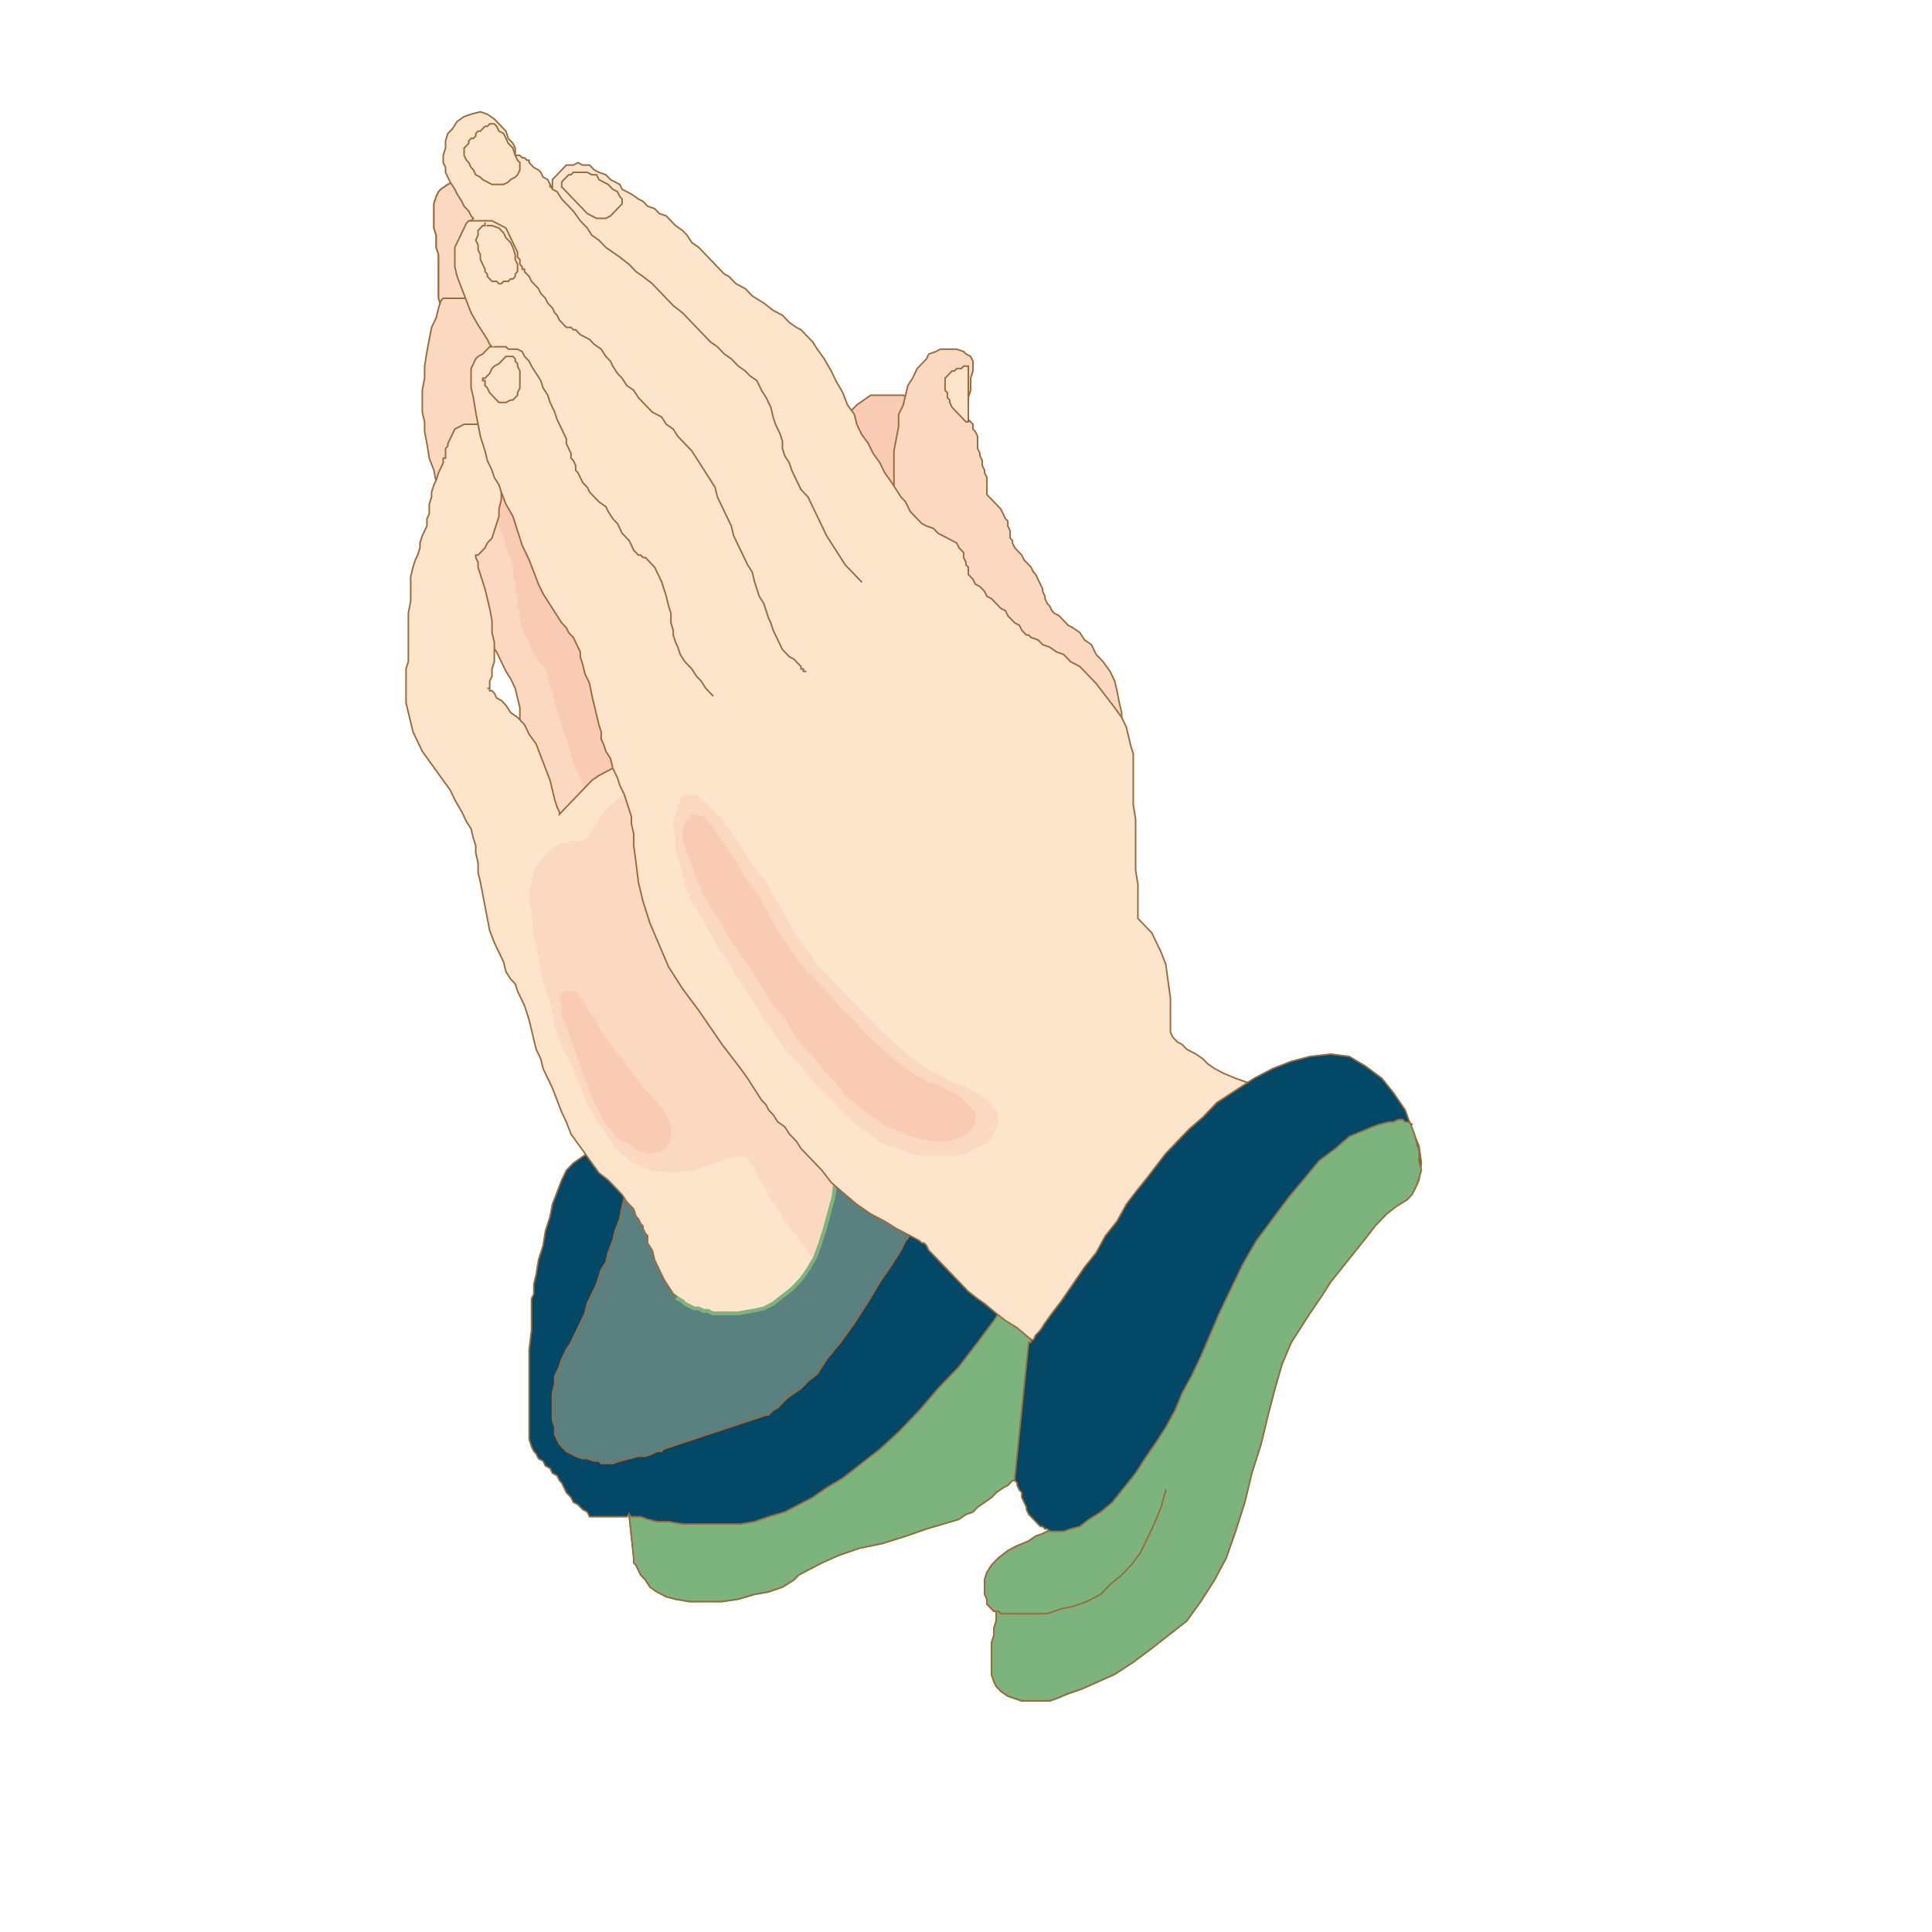 <?xml version="1.0" encoding="utf-8"?>
<!-- Generator: Adobe Illustrator 14.0.0, SVG Export Plug-In . SVG Version: 6.00 Build 43363)  -->
<!DOCTYPE svg PUBLIC "-//W3C//DTD SVG 1.1//EN" "http://www.w3.org/Graphics/SVG/1.1/DTD/svg11.dtd">
<svg version="1.1" id="Calque_1" xmlns="http://www.w3.org/2000/svg" xmlns:xlink="http://www.w3.org/1999/xlink" x="0px" y="0px"
	 width="500px" height="500px" viewBox="0 0 500 500" enable-background="new 0 0 500 500" xml:space="preserve">
<g>
	<polygon fill="#FBD9C0" points="121.914,156.192 122.517,156.82 123.118,157.444 123.72,159.327 124.921,161.207 125.523,163.713 
		126.727,166.224 128.529,168.73 129.733,171.237 130.934,173.745 132.138,175.627 133.341,178.134 133.94,180.642 134.542,183.149 
		134.542,186.283 135.144,189.418 135.144,192.552 135.746,195.687 136.348,199.449 136.947,201.956 138.15,205.091 
		139.354,207.598 139.954,210.732 141.157,213.868 141.759,216.377 142.361,219.512 142.96,222.019 143.562,224.526 
		143.562,225.781 144.164,227.034 144.164,227.661 183.851,192.552 129.733,99.142 114.701,106.666 122.517,156.192 
		122.517,156.192 	"/>
	<polyline fill="none" stroke="#996B3D" stroke-width="0.4" stroke-linecap="square" stroke-miterlimit="10" points="
		121.914,156.192 122.517,156.82 123.118,157.444 123.72,159.327 124.921,161.207 125.523,163.713 126.727,166.224 128.529,168.73 
		129.733,171.237 130.934,173.745 132.138,175.627 133.341,178.134 133.94,180.642 134.542,183.149 134.542,186.283 
		135.144,189.418 135.144,192.552 135.746,195.687 136.348,199.449 136.947,201.956 138.15,205.091 139.354,207.598 
		139.954,210.732 141.157,213.868 141.759,216.377 142.361,219.512 142.96,222.019 143.562,224.526 143.562,225.781 
		144.164,227.034 144.164,227.661 183.851,192.552 129.733,99.142 114.701,106.666 122.517,156.192 122.517,156.192 	"/>
	<polygon fill="#F9CBB4" points="132.74,111.052 132.74,111.052 132.138,111.68 131.536,112.308 129.733,112.935 128.529,113.559 
		127.328,114.814 126.125,115.442 124.921,116.694 124.322,118.576 123.72,119.829 123.72,121.711 124.322,124.218 125.523,126.725 
		126.727,129.86 127.927,132.995 129.131,136.129 130.334,139.264 130.934,141.771 132.138,144.281 132.74,146.161 132.74,147.416 
		132.74,149.295 133.341,150.55 133.341,151.803 133.341,153.058 133.94,154.31 133.94,155.564 133.94,156.82 134.542,158.699 
		134.542,160.579 135.144,162.461 135.746,164.341 136.947,166.224 137.549,168.103 138.753,169.983 139.954,171.866 
		141.157,173.117 141.759,175 142.361,177.507 142.96,179.386 143.562,181.896 144.766,185.656 145.966,189.418 147.17,193.18 
		148.375,197.569 150.177,201.329 151.381,204.463 152.582,207.598 153.183,209.481 153.786,210.108 177.838,191.3 133.341,111.052 
		133.341,111.052 	"/>
	<polygon fill="#5A8080" points="164.608,285.963 164.608,287.219 164.006,289.729 162.204,293.488 160.401,297.878 
		157.993,303.516 156.19,309.161 153.786,314.806 151.979,319.82 150.177,324.834 148.375,328.594 147.17,332.358 145.368,337.997 
		143.562,343.642 141.759,349.911 140.556,356.805 139.954,363.073 140.556,369.343 141.759,374.363 144.766,378.747 
		149.575,381.257 154.986,382.513 161.602,383.767 168.217,383.767 174.831,383.137 182.046,382.513 188.66,381.257 
		195.275,379.377 201.289,376.868 207.302,374.363 211.512,371.854 216.923,366.839 222.334,358.69 229.551,347.4 236.164,334.862 
		242.782,322.324 249.393,309.161 255.407,297.247 259.617,287.843 262.624,281.573 263.827,279.069 165.21,286.594 165.21,286.594 
			"/>
	<polygon fill="#044867" points="262.624,382.513 262.624,383.137 262.019,383.137 260.821,384.392 259.617,385.016 
		257.814,386.271 256.61,387.526 254.808,388.781 252.999,390.036 251.802,391.285 249.992,391.916 248.189,393.171 
		243.979,394.421 239.775,395.675 234.36,397.554 228.348,399.44 222.334,400.689 216.923,402.574 212.713,404.455 209.104,406.333 
		206.7,407.59 205.499,408.845 202.492,410.724 198.884,411.979 195.275,412.604 191.065,413.858 186.857,414.482 182.647,414.482 
		178.44,414.482 174.831,413.858 172.427,413.228 170.019,411.979 168.217,410.724 167.012,408.845 165.812,407.59 165.21,406.333 
		164.608,405.079 164.006,404.455 164.006,403.824 164.006,403.2 164.006,403.2 162.805,391.916 162.805,391.916 162.805,391.916 
		162.204,392.54 161.602,392.54 160.401,392.54 159.798,392.54 158.595,392.54 157.394,392.54 156.19,392.54 154.986,392.54 
		153.786,392.54 152.582,392.54 151.979,391.285 150.779,390.661 149.575,389.406 148.375,388.781 147.772,387.526 146.569,386.271 
		145.966,385.016 145.368,383.767 144.766,383.137 144.164,381.882 142.96,381.257 142.361,380.002 141.157,379.377 
		140.556,378.122 139.354,377.498 138.753,376.243 138.15,375.612 137.549,374.363 136.947,372.479 136.947,369.343 136.947,364.96 
		136.947,359.939 136.947,354.301 136.947,349.286 137.549,344.267 137.549,340.507 137.549,337.373 137.549,336.748 
		137.549,336.117 138.15,334.862 138.15,332.358 138.753,329.848 139.354,326.089 140.556,322.324 141.157,318.564 142.361,314.806 
		142.96,311.671 144.164,308.536 145.368,305.401 146.569,302.892 148.375,301.012 150.177,299.757 151.979,298.502 
		153.786,297.247 155.588,296.622 156.792,296.622 157.394,295.998 157.993,295.998 157.993,295.998 157.993,296.622 
		157.993,296.622 158.595,297.247 159.197,297.878 159.798,299.133 159.798,299.757 160.401,301.012 160.999,302.268 
		161.602,303.516 162.204,305.401 162.204,307.281 161.602,309.785 160.999,312.295 160.401,315.431 159.197,318.564 
		158.595,321.075 157.394,324.209 156.792,326.714 155.588,328.594 154.986,330.479 154.388,332.358 153.183,334.862 
		151.979,337.373 151.381,339.883 150.177,342.387 148.973,344.896 147.772,347.4 146.569,349.286 145.368,351.79 144.766,353.67 
		143.562,356.18 143.562,358.06 142.96,360.57 142.96,363.073 142.96,365.584 142.96,367.463 143.562,369.343 143.562,371.229 
		144.164,372.479 144.766,373.732 145.368,374.363 146.569,375.612 147.772,376.243 148.973,376.868 150.779,377.498 
		151.979,377.498 153.786,378.122 154.986,378.122 155.588,378.747 156.792,378.747 158.595,378.747 160.401,378.122 
		162.805,377.498 165.21,376.868 167.012,376.868 168.818,376.243 170.019,375.612 171.223,375.612 171.825,374.988 
		198.282,366.209 198.282,366.209 198.884,366.209 199.486,365.584 200.085,364.96 201.289,364.329 202.492,363.073 
		203.693,361.824 205.499,360.57 207.302,359.315 209.104,357.436 211.512,355.556 213.917,351.79 217.525,347.4 221.131,342.387 
		224.739,336.748 227.746,331.728 230.756,327.344 233.157,323.578 234.36,321.075 234.96,320.444 248.795,287.219 286.676,309.161 
		286.071,311.041 284.873,316.055 282.466,323.578 280.059,332.983 276.453,343.018 273.446,353.67 269.841,363.704 
		266.834,372.479 264.427,378.747 262.624,382.513 262.624,382.513 	"/>
	<polyline fill="none" stroke="#996B3D" stroke-width="0.4" stroke-linecap="square" stroke-miterlimit="10" points="
		262.624,382.513 262.624,383.137 262.019,383.137 260.821,384.392 259.617,385.016 257.814,386.271 256.61,387.526 
		254.808,388.781 252.999,390.036 251.802,391.285 249.992,391.916 248.189,393.171 243.979,394.421 239.775,395.675 
		234.36,397.554 228.348,399.44 222.334,400.689 216.923,402.574 212.713,404.455 209.104,406.333 206.7,407.59 205.499,408.845 
		202.492,410.724 198.884,411.979 195.275,412.604 191.065,413.858 186.857,414.482 182.647,414.482 178.44,414.482 
		174.831,413.858 172.427,413.228 170.019,411.979 168.217,410.724 167.012,408.845 165.812,407.59 165.21,406.333 164.608,405.079 
		164.006,404.455 164.006,403.824 164.006,403.2 164.006,403.2 162.805,391.916 162.805,391.916 162.805,391.916 162.204,392.54 
		161.602,392.54 160.401,392.54 159.798,392.54 158.595,392.54 157.394,392.54 156.19,392.54 154.986,392.54 153.786,392.54 
		152.582,392.54 151.979,391.285 150.779,390.661 149.575,389.406 148.375,388.781 147.772,387.526 146.569,386.271 
		145.966,385.016 145.368,383.767 144.766,383.137 144.164,381.882 142.96,381.257 142.361,380.002 141.157,379.377 
		140.556,378.122 139.354,377.498 138.753,376.243 138.15,375.612 137.549,374.363 136.947,372.479 136.947,369.343 136.947,364.96 
		136.947,359.939 136.947,354.301 136.947,349.286 137.549,344.267 137.549,340.507 137.549,337.373 137.549,336.748 
		137.549,336.117 138.15,334.862 138.15,332.358 138.753,329.848 139.354,326.089 140.556,322.324 141.157,318.564 142.361,314.806 
		142.96,311.671 144.164,308.536 145.368,305.401 146.569,302.892 148.375,301.012 150.177,299.757 151.979,298.502 
		153.786,297.247 155.588,296.622 156.792,296.622 157.394,295.998 157.993,295.998 157.993,295.998 157.993,296.622 
		157.993,296.622 158.595,297.247 159.197,297.878 159.798,299.133 159.798,299.757 160.401,301.012 160.999,302.268 
		161.602,303.516 162.204,305.401 162.204,307.281 161.602,309.785 160.999,312.295 160.401,315.431 159.197,318.564 
		158.595,321.075 157.394,324.209 156.792,326.714 155.588,328.594 154.986,330.479 154.388,332.358 153.183,334.862 
		151.979,337.373 151.381,339.883 150.177,342.387 148.973,344.896 147.772,347.4 146.569,349.286 145.368,351.79 144.766,353.67 
		143.562,356.18 143.562,358.06 142.96,360.57 142.96,363.073 142.96,365.584 142.96,367.463 143.562,369.343 143.562,371.229 
		144.164,372.479 144.766,373.732 145.368,374.363 146.569,375.612 147.772,376.243 148.973,376.868 150.779,377.498 
		151.979,377.498 153.786,378.122 154.986,378.122 155.588,378.747 156.792,378.747 158.595,378.747 160.401,378.122 
		162.805,377.498 165.21,376.868 167.012,376.868 168.818,376.243 170.019,375.612 171.223,375.612 171.825,374.988 
		198.282,366.209 198.282,366.209 198.884,366.209 199.486,365.584 200.085,364.96 201.289,364.329 202.492,363.073 
		203.693,361.824 205.499,360.57 207.302,359.315 209.104,357.436 211.512,355.556 213.917,351.79 217.525,347.4 221.131,342.387 
		224.739,336.748 227.746,331.728 230.756,327.344 233.157,323.578 234.36,321.075 234.96,320.444 248.795,287.219 286.676,309.161 
		286.071,311.041 284.873,316.055 282.466,323.578 280.059,332.983 276.453,343.018 273.446,353.67 269.841,363.704 
		266.834,372.479 264.427,378.747 262.624,382.513 262.624,382.513 	"/>
	<polygon fill="#7DB37D" points="274.65,301.637 286.676,309.161 286.071,311.041 284.873,316.055 282.466,323.578 280.059,332.983 
		276.453,343.018 273.446,353.67 269.841,363.704 266.834,372.479 264.427,378.747 262.624,382.513 262.624,383.137 
		262.019,383.137 260.821,384.392 259.617,385.016 257.814,386.271 256.61,387.526 254.808,388.781 252.999,390.036 
		251.802,391.285 249.992,391.916 248.189,393.171 243.979,394.421 239.775,395.675 234.36,397.554 228.348,399.44 222.334,400.689 
		216.923,402.574 212.713,404.455 209.104,406.333 206.7,407.59 205.499,408.845 202.492,410.724 198.884,411.979 195.275,412.604 
		191.065,413.858 186.857,414.482 182.647,414.482 178.44,414.482 174.831,413.858 172.427,413.228 170.019,411.979 
		168.217,410.724 167.012,408.845 165.812,407.59 165.21,406.333 164.608,405.079 164.006,404.455 164.006,403.824 164.006,403.2 
		164.006,403.2 162.805,391.916 163.407,392.54 164.608,392.54 165.812,392.54 167.614,393.171 170.019,393.796 173.026,393.796 
		176.634,394.421 179.641,394.421 183.851,394.421 187.459,394.421 191.667,394.421 195.275,393.796 198.884,392.54 
		203.091,391.285 206.7,389.406 210.308,387.526 213.917,385.016 218.124,382.513 222.937,378.747 227.746,374.988 232.558,370.599 
		237.966,364.96 242.782,359.315 248.189,353.67 252.999,347.4 257.209,341.763 260.821,336.117 263.827,330.479 265.631,326.089 
		266.834,322.324 274.65,302.268 274.65,302.268 	"/>
	<polyline fill="none" stroke="#996B3D" stroke-width="0.4" stroke-linecap="square" stroke-miterlimit="10" points="
		274.65,301.637 286.676,309.161 286.071,311.041 284.873,316.055 282.466,323.578 280.059,332.983 276.453,343.018 273.446,353.67 
		269.841,363.704 266.834,372.479 264.427,378.747 262.624,382.513 262.624,383.137 262.019,383.137 260.821,384.392 
		259.617,385.016 257.814,386.271 256.61,387.526 254.808,388.781 252.999,390.036 251.802,391.285 249.992,391.916 
		248.189,393.171 243.979,394.421 239.775,395.675 234.36,397.554 228.348,399.44 222.334,400.689 216.923,402.574 212.713,404.455 
		209.104,406.333 206.7,407.59 205.499,408.845 202.492,410.724 198.884,411.979 195.275,412.604 191.065,413.858 186.857,414.482 
		182.647,414.482 178.44,414.482 174.831,413.858 172.427,413.228 170.019,411.979 168.217,410.724 167.012,408.845 165.812,407.59 
		165.21,406.333 164.608,405.079 164.006,404.455 164.006,403.824 164.006,403.2 164.006,403.2 162.805,391.916 163.407,392.54 
		164.608,392.54 165.812,392.54 167.614,393.171 170.019,393.796 173.026,393.796 176.634,394.421 179.641,394.421 183.851,394.421 
		187.459,394.421 191.667,394.421 195.275,393.796 198.884,392.54 203.091,391.285 206.7,389.406 210.308,387.526 213.917,385.016 
		218.124,382.513 222.937,378.747 227.746,374.988 232.558,370.599 237.966,364.96 242.782,359.315 248.189,353.67 252.999,347.4 
		257.209,341.763 260.821,336.117 263.827,330.479 265.631,326.089 266.834,322.324 274.65,302.268 274.65,302.268 	"/>
	<polygon fill="#FBD9C0" points="124.322,45.854 123.72,46.48 123.118,46.48 121.914,46.48 120.111,46.48 118.908,47.108 
		117.105,47.108 115.901,47.732 114.098,48.987 113.496,49.615 112.895,50.867 112.295,52.75 112.295,54.001 112.295,55.884 
		112.295,57.764 112.295,59.02 112.895,60.898 112.895,62.781 112.895,64.033 113.496,65.916 113.496,67.167 113.496,69.05 
		113.496,70.93 113.496,72.81 113.496,74.692 113.496,77.199 114.098,79.079 114.701,81.589 114.701,83.469 115.901,85.348 
		116.502,87.23 117.707,87.858 119.51,87.23 121.315,85.976 123.72,83.469 126.125,80.961 127.927,78.454 129.733,75.944 
		131.536,74.064 132.74,72.81 132.74,72.185 132.74,71.557 132.138,69.674 130.934,66.54 130.334,62.781 129.131,59.02 
		127.927,55.257 126.727,52.122 125.523,48.987 124.921,47.108 124.322,46.48 124.322,46.48 	"/>
	<polyline fill="none" stroke="#996B3D" stroke-width="0.4" stroke-linecap="square" stroke-miterlimit="10" points="
		124.322,45.854 123.72,46.48 123.118,46.48 121.914,46.48 120.111,46.48 118.908,47.108 117.105,47.108 115.901,47.732 
		114.098,48.987 113.496,49.615 112.895,50.867 112.295,52.75 112.295,54.001 112.295,55.884 112.295,57.764 112.295,59.02 
		112.895,60.898 112.895,62.781 112.895,64.033 113.496,65.916 113.496,67.167 113.496,69.05 113.496,70.93 113.496,72.81 
		113.496,74.692 113.496,77.199 114.098,79.079 114.701,81.589 114.701,83.469 115.901,85.348 116.502,87.23 117.707,87.858 
		119.51,87.23 121.315,85.976 123.72,83.469 126.125,80.961 127.927,78.454 129.733,75.944 131.536,74.064 132.74,72.81 
		132.74,72.185 132.74,71.557 132.138,69.674 130.934,66.54 130.334,62.781 129.131,59.02 127.927,55.257 126.727,52.122 
		125.523,48.987 124.921,47.108 124.322,46.48 124.322,46.48 	"/>
	<polygon fill="#FBD9C0" points="124.322,45.854 123.72,46.48 123.118,46.48 121.914,46.48 120.111,46.48 118.908,47.108 
		117.105,47.108 115.901,47.732 114.098,48.987 113.496,49.615 112.895,50.867 112.295,52.75 112.295,54.001 112.295,55.884 
		112.295,57.764 112.295,59.02 112.895,60.898 112.895,62.781 112.895,64.033 113.496,65.916 113.496,67.167 113.496,69.05 
		113.496,70.93 113.496,72.81 113.496,74.692 113.496,77.199 114.098,79.079 114.701,81.589 114.701,83.469 115.901,85.348 
		116.502,87.23 117.707,87.858 119.51,87.23 121.315,85.976 123.72,83.469 126.125,80.961 127.927,78.454 129.733,75.944 
		131.536,74.064 132.74,72.81 132.74,72.185 132.74,71.557 132.138,69.674 130.934,66.54 130.334,62.781 129.131,59.02 
		127.927,55.257 126.727,52.122 125.523,48.987 124.921,47.108 124.322,46.48 124.322,46.48 	"/>
	<polyline fill="none" stroke="#996B3D" stroke-width="0.4" stroke-linecap="square" stroke-miterlimit="10" points="
		124.322,45.854 123.72,46.48 123.118,46.48 121.914,46.48 120.111,46.48 118.908,47.108 117.105,47.108 115.901,47.732 
		114.098,48.987 113.496,49.615 112.895,50.867 112.295,52.75 112.295,54.001 112.295,55.884 112.295,57.764 112.295,59.02 
		112.895,60.898 112.895,62.781 112.895,64.033 113.496,65.916 113.496,67.167 113.496,69.05 113.496,70.93 113.496,72.81 
		113.496,74.692 113.496,77.199 114.098,79.079 114.701,81.589 114.701,83.469 115.901,85.348 116.502,87.23 117.707,87.858 
		119.51,87.23 121.315,85.976 123.72,83.469 126.125,80.961 127.927,78.454 129.733,75.944 131.536,74.064 132.74,72.81 
		132.74,72.185 132.74,71.557 132.138,69.674 130.934,66.54 130.334,62.781 129.131,59.02 127.927,55.257 126.727,52.122 
		125.523,48.987 124.921,47.108 124.322,46.48 124.322,46.48 	"/>
	<polygon fill="#F9CBB4" points="214.519,118.576 215.118,118.576 215.118,117.322 215.72,115.442 216.321,113.559 217.525,111.052 
		218.727,108.545 219.93,106.666 221.733,104.783 223.538,103.531 225.341,102.276 227.144,102.276 228.947,102.276 
		230.756,102.276 231.953,102.276 233.762,102.276 234.96,102.903 236.164,103.531 237.367,104.156 238.572,104.783 
		239.775,106.039 240.374,107.918 240.973,111.052 240.973,115.442 240.973,120.456 240.973,125.474 240.374,130.488 
		240.374,134.877 239.775,138.637 239.775,141.771 239.775,142.398 214.519,118.576 214.519,118.576 	"/>
	<polyline fill="none" stroke="#996B3D" stroke-width="0.4" stroke-linecap="square" stroke-miterlimit="10" points="
		214.519,118.576 215.118,118.576 215.118,117.322 215.72,115.442 216.321,113.559 217.525,111.052 218.727,108.545 219.93,106.666 
		221.733,104.783 223.538,103.531 225.341,102.276 227.144,102.276 228.947,102.276 230.756,102.276 231.953,102.276 
		233.762,102.276 234.96,102.903 236.164,103.531 237.367,104.156 238.572,104.783 239.775,106.039 240.374,107.918 
		240.973,111.052 240.973,115.442 240.973,120.456 240.973,125.474 240.374,130.488 240.374,134.877 239.775,138.637 
		239.775,141.771 239.775,142.398 214.519,118.576 214.519,118.576 	"/>
	<polygon fill="#FBD9C0" points="290.887,198.194 289.683,196.942 284.873,192.552 278.256,185.656 270.439,177.507 262.019,168.73 
		253.604,159.327 245.183,151.175 238.572,144.281 234.36,139.892 232.558,138.012 232.558,137.384 232.558,136.129 232.558,134.25 
		231.953,132.367 231.953,129.232 231.354,126.098 231.354,122.964 231.354,119.829 231.354,116.694 231.953,113.559 
		232.558,110.425 232.558,107.29 233.762,104.783 234.36,102.276 234.96,99.769 236.164,97.886 237.367,95.379 238.572,94.127 
		239.775,92.872 240.374,91.617 242.176,90.993 243.38,90.365 244.584,90.365 246.387,90.365 247.591,90.365 249.393,90.993 
		249.992,91.617 251.196,92.245 251.802,93.5 251.802,94.752 251.802,96.007 251.196,97.886 251.196,99.142 251.196,101.021 
		250.598,102.903 250.598,104.156 250.598,105.411 249.992,106.666 249.992,107.29 249.992,107.29 249.992,107.918 250.598,107.918 
		250.598,108.545 251.196,109.173 251.802,109.8 251.802,111.052 252.4,111.68 252.999,112.935 252.999,114.188 252.999,114.814 
		252.999,116.069 253.604,117.322 253.604,117.949 254.203,119.205 254.203,120.456 254.808,121.711 254.808,122.339 
		255.407,123.591 255.407,124.846 255.407,126.098 255.407,126.725 255.407,127.981 256.006,128.608 256.61,129.232 257.209,129.86 
		257.814,130.488 258.414,131.115 259.012,131.742 259.617,132.995 260.217,134.25 260.821,134.877 260.821,136.129 261.42,137.384 
		261.42,138.012 261.42,139.264 262.019,139.892 262.019,140.519 262.624,141.771 263.223,142.398 263.827,143.026 264.427,143.654 
		265.025,144.905 265.631,145.533 266.834,146.788 267.434,148.041 268.031,148.667 268.637,149.923 269.236,151.175 
		269.841,152.43 269.841,153.058 270.439,154.31 270.439,154.937 271.038,156.192 271.644,156.82 272.242,158.071 272.848,158.699 
		274.046,159.327 274.65,159.954 275.854,161.207 276.453,161.834 277.656,162.461 279.459,163.713 280.663,165.596 
		282.466,166.848 283.67,169.358 285.473,171.237 287.275,173.745 288.479,176.252 289.078,178.762 289.683,181.896 
		290.282,184.403 290.282,186.91 290.887,189.418 290.887,191.3 290.887,193.18 290.887,195.06 290.887,196.315 290.887,197.569 
		290.887,198.194 290.887,198.822 290.887,198.822 	"/>
	<polyline fill="none" stroke="#996B3D" stroke-width="0.4" stroke-linecap="square" stroke-miterlimit="10" points="
		290.887,198.194 289.683,196.942 284.873,192.552 278.256,185.656 270.439,177.507 262.019,168.73 253.604,159.327 
		245.183,151.175 238.572,144.281 234.36,139.892 232.558,138.012 232.558,137.384 232.558,136.129 232.558,134.25 231.953,132.367 
		231.953,129.232 231.354,126.098 231.354,122.964 231.354,119.829 231.354,116.694 231.953,113.559 232.558,110.425 
		232.558,107.29 233.762,104.783 234.36,102.276 234.96,99.769 236.164,97.886 237.367,95.379 238.572,94.127 239.775,92.872 
		240.374,91.617 242.176,90.993 243.38,90.365 244.584,90.365 246.387,90.365 247.591,90.365 249.393,90.993 249.992,91.617 
		251.196,92.245 251.802,93.5 251.802,94.752 251.802,96.007 251.196,97.886 251.196,99.142 251.196,101.021 250.598,102.903 
		250.598,104.156 250.598,105.411 249.992,106.666 249.992,107.29 249.992,107.29 249.992,107.918 250.598,107.918 250.598,108.545 
		251.196,109.173 251.802,109.8 251.802,111.052 252.4,111.68 252.999,112.935 252.999,114.188 252.999,114.814 252.999,116.069 
		253.604,117.322 253.604,117.949 254.203,119.205 254.203,120.456 254.808,121.711 254.808,122.339 255.407,123.591 
		255.407,124.846 255.407,126.098 255.407,126.725 255.407,127.981 256.006,128.608 256.61,129.232 257.209,129.86 257.814,130.488 
		258.414,131.115 259.012,131.742 259.617,132.995 260.217,134.25 260.821,134.877 260.821,136.129 261.42,137.384 261.42,138.012 
		261.42,139.264 262.019,139.892 262.019,140.519 262.624,141.771 263.223,142.398 263.827,143.026 264.427,143.654 
		265.025,144.905 265.631,145.533 266.834,146.788 267.434,148.041 268.031,148.667 268.637,149.923 269.236,151.175 
		269.841,152.43 269.841,153.058 270.439,154.31 270.439,154.937 271.038,156.192 271.644,156.82 272.242,158.071 272.848,158.699 
		274.046,159.327 274.65,159.954 275.854,161.207 276.453,161.834 277.656,162.461 279.459,163.713 280.663,165.596 
		282.466,166.848 283.67,169.358 285.473,171.237 287.275,173.745 288.479,176.252 289.078,178.762 289.683,181.896 
		290.282,184.403 290.282,186.91 290.887,189.418 290.887,191.3 290.887,193.18 290.887,195.06 290.887,196.315 290.887,197.569 
		290.887,198.194 290.887,198.822 290.887,198.822 	"/>
	<polygon fill="#FBD9C0" points="115.901,136.129 115.302,134.25 114.701,131.115 113.496,128.608 112.895,124.846 112.295,121.711 
		111.092,118.576 110.489,114.814 109.888,111.68 109.888,109.173 109.289,106.666 109.289,104.156 109.289,101.021 109.888,97.886 
		109.888,94.752 110.489,90.993 111.092,87.858 111.694,84.723 112.895,82.213 113.496,79.706 114.098,77.827 114.701,77.199 
		116.502,77.199 118.908,77.199 121.315,77.199 123.72,78.454 126.727,79.079 128.529,79.706 130.934,80.333 132.138,80.961 
		132.138,81.589 148.375,98.514 115.901,136.129 115.901,136.129 	"/>
	<polyline fill="none" stroke="#996B3D" stroke-width="0.4" stroke-linecap="square" stroke-miterlimit="10" points="
		115.901,136.129 115.302,134.25 114.701,131.115 113.496,128.608 112.895,124.846 112.295,121.711 111.092,118.576 
		110.489,114.814 109.888,111.68 109.888,109.173 109.289,106.666 109.289,104.156 109.289,101.021 109.888,97.886 109.888,94.752 
		110.489,90.993 111.092,87.858 111.694,84.723 112.895,82.213 113.496,79.706 114.098,77.827 114.701,77.199 116.502,77.199 
		118.908,77.199 121.315,77.199 123.72,78.454 126.727,79.079 128.529,79.706 130.934,80.333 132.138,80.961 132.138,81.589 
		148.375,98.514 115.901,136.129 115.901,136.129 	"/>
	<polygon fill="#FDE5CC" points="129.733,111.68 129.733,111.68 129.131,111.68 127.927,111.052 126.727,110.425 124.921,109.8 
		123.118,109.8 121.914,109.8 120.111,109.8 118.908,110.425 117.707,111.052 117.105,112.308 116.502,113.559 115.901,114.814 
		115.901,115.442 115.302,116.069 115.302,116.694 115.302,117.322 115.302,117.949 115.302,117.949 115.302,117.949 
		115.302,118.576 114.701,118.576 114.701,119.829 114.098,121.084 113.496,122.339 112.895,124.218 112.295,125.474 
		111.694,127.353 111.694,128.608 111.092,130.488 111.092,131.742 111.092,132.995 110.489,134.25 110.489,136.129 
		109.888,137.384 109.289,138.637 108.688,140.519 108.688,141.771 108.085,143.654 107.483,144.905 106.881,146.788 
		106.282,149.295 106.282,152.43 106.282,155.564 105.68,158.699 105.68,161.834 105.68,164.969 105.68,167.476 105.68,169.983 
		105.68,171.237 105.079,173.117 105.079,175 105.079,176.879 105.079,179.386 105.079,181.896 105.68,184.403 106.282,186.91 
		106.881,189.418 108.085,191.925 109.289,194.435 111.092,196.942 112.895,199.449 114.701,201.956 116.502,204.463 
		117.707,206.973 119.51,210.108 120.713,212.615 121.914,214.495 122.517,217.002 123.118,218.885 123.118,220.764 123.72,223.271 
		123.72,225.781 124.322,228.288 124.921,231.42 125.523,234.554 126.125,237.689 126.727,240.824 127.927,243.958 129.131,246.468 
		130.334,248.979 130.934,251.482 132.138,253.362 133.341,254.617 133.94,256.497 134.542,257.752 135.144,259.007 
		135.746,260.263 136.348,262.142 136.947,264.021 137.549,266.531 138.15,269.035 138.753,271.546 139.954,274.056 140.556,276.56 
		141.759,279.069 142.96,281.573 144.164,284.709 145.368,287.843 146.569,290.353 147.772,293.488 149.575,295.998 
		151.381,298.502 153.183,301.012 154.986,303.516 157.394,305.401 159.197,307.281 160.999,309.161 162.204,311.041 
		164.006,312.92 164.608,314.806 165.21,315.431 165.812,316.686 166.414,317.31 166.414,317.94 167.012,319.188 167.614,319.82 
		167.614,321.699 168.818,323.578 169.42,326.089 170.621,328.594 171.825,331.104 173.026,332.983 174.23,334.862 176.033,336.117 
		177.236,337.373 179.641,338.628 182.046,339.252 184.453,339.883 188.059,339.883 191.065,339.883 194.673,339.252 
		197.68,338.628 200.085,337.373 202.492,335.493 204.897,333.613 207.302,331.104 209.104,328.594 210.911,325.458 
		212.111,322.324 213.315,318.564 214.519,314.175 215.72,309.785 216.321,304.771 216.923,299.757 217.525,295.367 
		217.525,290.978 218.124,287.843 218.124,285.963 218.124,285.339 169.42,193.18 169.42,193.18 168.217,193.807 166.414,194.435 
		164.608,195.687 162.204,196.942 159.798,198.194 157.394,199.449 154.986,200.705 153.183,201.956 151.979,203.211 
		150.779,204.463 149.575,205.719 148.375,206.973 147.772,207.598 146.569,208.853 145.966,209.481 145.368,210.108 
		145.368,210.108 144.766,210.732 144.766,210.732 144.766,210.108 144.164,208.853 143.562,206.973 142.96,204.463 
		142.361,201.956 141.157,198.822 139.954,195.687 138.753,192.552 136.947,190.045 135.746,187.539 133.94,185.656 
		132.138,184.403 130.934,182.521 129.733,181.269 128.529,180.642 127.927,179.386 127.328,178.762 126.727,178.762 
		126.727,178.134 126.125,178.134 126.727,178.134 126.727,177.507 126.727,176.252 127.328,175 127.328,173.117 127.927,171.237 
		127.927,168.73 127.927,166.224 127.328,163.713 127.328,160.579 126.727,157.444 126.125,154.937 125.523,152.43 124.921,150.55 
		124.322,148.667 123.72,146.788 123.72,145.533 123.118,144.281 123.118,144.281 123.118,143.654 123.118,143.654 123.72,143.654 
		124.322,143.026 124.921,142.398 125.523,141.771 126.125,140.519 127.328,139.264 127.927,137.384 128.529,135.501 
		129.131,133.622 129.131,131.742 129.733,129.232 129.733,127.353 130.334,125.474 130.334,124.218 130.934,122.964 
		130.934,121.711 130.934,121.084 130.934,120.456 130.934,119.829 130.334,111.68 130.334,111.68 	"/>
	<polyline fill="none" stroke="#996B3D" stroke-width="0.4" stroke-linecap="square" stroke-miterlimit="10" points="
		129.733,111.68 129.733,111.68 129.131,111.68 127.927,111.052 126.727,110.425 124.921,109.8 123.118,109.8 121.914,109.8 
		120.111,109.8 118.908,110.425 117.707,111.052 117.105,112.308 116.502,113.559 115.901,114.814 115.901,115.442 115.302,116.069 
		115.302,116.694 115.302,117.322 115.302,117.949 115.302,117.949 115.302,117.949 115.302,118.576 114.701,118.576 
		114.701,119.829 114.098,121.084 113.496,122.339 112.895,124.218 112.295,125.474 111.694,127.353 111.694,128.608 
		111.092,130.488 111.092,131.742 111.092,132.995 110.489,134.25 110.489,136.129 109.888,137.384 109.289,138.637 
		108.688,140.519 108.688,141.771 108.085,143.654 107.483,144.905 106.881,146.788 106.282,149.295 106.282,152.43 
		106.282,155.564 105.68,158.699 105.68,161.834 105.68,164.969 105.68,167.476 105.68,169.983 105.68,171.237 105.079,173.117 
		105.079,175 105.079,176.879 105.079,179.386 105.079,181.896 105.68,184.403 106.282,186.91 106.881,189.418 108.085,191.925 
		109.289,194.435 111.092,196.942 112.895,199.449 114.701,201.956 116.502,204.463 117.707,206.973 119.51,210.108 
		120.713,212.615 121.914,214.495 122.517,217.002 123.118,218.885 123.118,220.764 123.72,223.271 123.72,225.781 124.322,228.288 
		124.921,231.42 125.523,234.554 126.125,237.689 126.727,240.824 127.927,243.958 129.131,246.468 130.334,248.979 
		130.934,251.482 132.138,253.362 133.341,254.617 133.94,256.497 134.542,257.752 135.144,259.007 135.746,260.263 
		136.348,262.142 136.947,264.021 137.549,266.531 138.15,269.035 138.753,271.546 139.954,274.056 140.556,276.56 141.759,279.069 
		142.96,281.573 144.164,284.709 145.368,287.843 146.569,290.353 147.772,293.488 149.575,295.998 151.381,298.502 
		153.183,301.012 154.986,303.516 157.394,305.401 159.197,307.281 160.999,309.161 162.204,311.041 164.006,312.92 
		164.608,314.806 165.21,315.431 165.812,316.686 166.414,317.31 166.414,317.94 167.012,319.188 167.614,319.82 167.614,321.699 
		168.818,323.578 169.42,326.089 170.621,328.594 171.825,331.104 173.026,332.983 174.23,334.862 176.033,336.117 177.236,337.373 
		179.641,338.628 182.046,339.252 184.453,339.883 188.059,339.883 191.065,339.883 194.673,339.252 197.68,338.628 
		200.085,337.373 202.492,335.493 204.897,333.613 207.302,331.104 209.104,328.594 210.911,325.458 212.111,322.324 
		213.315,318.564 214.519,314.175 215.72,309.785 216.321,304.771 216.923,299.757 217.525,295.367 217.525,290.978 
		218.124,287.843 218.124,285.963 218.124,285.339 169.42,193.18 169.42,193.18 168.217,193.807 166.414,194.435 164.608,195.687 
		162.204,196.942 159.798,198.194 157.394,199.449 154.986,200.705 153.183,201.956 151.979,203.211 150.779,204.463 
		149.575,205.719 148.375,206.973 147.772,207.598 146.569,208.853 145.966,209.481 145.368,210.108 145.368,210.108 
		144.766,210.732 144.766,210.732 144.766,210.108 144.164,208.853 143.562,206.973 142.96,204.463 142.361,201.956 
		141.157,198.822 139.954,195.687 138.753,192.552 136.947,190.045 135.746,187.539 133.94,185.656 132.138,184.403 
		130.934,182.521 129.733,181.269 128.529,180.642 127.927,179.386 127.328,178.762 126.727,178.762 126.727,178.134 
		126.125,178.134 126.727,178.134 126.727,177.507 126.727,176.252 127.328,175 127.328,173.117 127.927,171.237 127.927,168.73 
		127.927,166.224 127.328,163.713 127.328,160.579 126.727,157.444 126.125,154.937 125.523,152.43 124.921,150.55 124.322,148.667 
		123.72,146.788 123.72,145.533 123.118,144.281 123.118,144.281 123.118,143.654 123.118,143.654 123.72,143.654 124.322,143.026 
		124.921,142.398 125.523,141.771 126.125,140.519 127.328,139.264 127.927,137.384 128.529,135.501 129.131,133.622 
		129.131,131.742 129.733,129.232 129.733,127.353 130.334,125.474 130.334,124.218 130.934,122.964 130.934,121.711 
		130.934,121.084 130.934,120.456 130.934,119.829 130.334,111.68 130.334,111.68 	"/>
	<polygon fill="#FBD9C0" points="176.634,206.346 218.124,285.339 218.124,285.963 218.124,287.843 217.525,290.978 
		217.525,295.367 216.923,299.757 216.321,304.771 215.72,309.785 214.519,314.175 213.315,318.564 212.111,322.324 
		212.111,322.954 212.111,322.954 211.512,322.954 211.512,323.578 211.512,323.578 211.512,324.209 211.512,324.209 
		210.911,324.834 210.911,324.834 210.911,324.834 210.308,325.458 209.104,324.209 208.505,322.954 207.302,321.699 
		206.098,319.82 204.897,318.564 203.693,316.686 202.492,315.431 201.891,313.551 200.687,312.295 199.486,310.416 
		198.282,307.905 197.079,306.026 195.877,304.146 195.275,302.268 194.072,301.012 193.473,299.757 192.269,299.133 
		191.065,299.133 189.263,299.757 186.857,300.382 179.641,302.892 173.627,303.516 168.217,302.892 164.006,301.012 
		159.798,297.878 156.792,293.488 153.786,289.099 151.381,284.709 149.575,279.694 147.772,275.305 145.368,270.921 
		143.562,265.276 142.361,259.631 140.556,253.993 139.354,247.724 138.15,242.079 137.549,236.44 136.947,232.051 137.549,228.288 
		138.15,225.154 139.354,223.271 140.556,222.019 141.759,220.764 142.96,219.512 144.164,218.885 145.368,218.257 146.569,218.257 
		147.772,217.629 148.973,217.629 150.177,217.629 151.381,217.002 151.979,217.002 152.582,216.377 152.582,215.75 
		153.183,215.122 153.786,213.868 154.388,213.243 154.986,211.988 155.588,210.732 156.792,209.481 157.993,208.226 
		159.798,206.973 160.999,205.719 162.805,205.091 164.006,203.839 165.21,203.211 165.812,202.583 167.012,201.956 
		167.012,201.956 167.614,201.956 175.434,206.973 176.634,206.973 176.634,206.973 	"/>
	<polyline fill="none" stroke="#7DB37D" stroke-linecap="square" stroke-miterlimit="10" points="175.434,336.117 176.634,336.748 
		177.236,337.373 178.44,337.997 179.641,338.628 180.844,338.628 182.046,339.252 183.25,339.252 184.453,339.883 186.256,339.883 
		188.059,339.883 191.065,339.883 194.673,339.252 197.68,338.628 200.085,337.373 202.492,335.493 204.897,333.613 
		207.302,331.104 209.104,328.594 210.911,325.458 212.111,322.324 213.315,318.564 214.519,314.175 215.72,309.785 
		216.321,304.771 216.923,299.757 217.525,295.367 217.525,290.978 218.124,287.843 218.124,285.963 218.124,285.339 	"/>
	<polygon fill="#FDE5CC" points="266.834,164.969 266.834,164.969 266.229,164.341 265.631,164.341 265.025,163.713 
		264.427,163.089 263.827,161.834 262.624,161.207 262.019,160.579 260.821,159.327 260.217,158.071 259.012,157.444 
		257.814,156.192 256.61,154.937 255.407,154.31 254.808,153.058 253.604,151.803 252.4,151.175 251.802,149.923 251.196,149.295 
		250.598,148.667 250.598,148.041 250.598,146.788 249.992,146.161 249.992,145.533 249.393,144.281 249.393,143.026 
		248.795,142.398 248.189,141.771 247.591,140.519 246.387,139.892 245.183,139.264 243.979,138.637 242.782,138.012 
		241.578,136.757 239.775,136.129 238.572,135.501 237.367,134.25 236.164,132.995 235.564,132.367 234.96,131.115 234.36,129.86 
		233.157,128.608 231.953,126.725 230.756,124.846 228.947,122.339 227.746,119.829 225.943,117.322 224.739,114.814 
		222.937,112.308 221.733,109.8 221.131,107.29 219.328,104.783 218.124,101.648 216.321,98.514 215.118,96.007 213.315,92.872 
		211.512,90.365 210.308,88.482 208.505,86.603 207.302,85.348 206.098,84.723 204.295,83.469 202.492,81.589 200.085,80.333 
		197.68,78.454 194.673,76.572 192.871,74.692 190.466,73.437 188.66,71.557 187.459,70.93 186.256,69.674 185.052,68.423 
		183.851,67.167 182.046,65.288 180.844,64.033 179.039,62.781 177.838,60.898 176.634,59.646 174.831,58.391 173.627,57.137 
		172.427,55.884 170.621,55.257 169.42,54.001 167.614,53.377 166.414,52.122 165.21,51.495 163.407,50.243 162.204,49.615 
		160.999,48.987 160.401,47.732 159.197,47.108 157.993,46.48 156.792,45.225 154.986,44.598 153.786,43.974 152.582,42.718 
		150.779,42.718 149.575,42.091 148.375,42.718 146.569,42.718 145.368,43.974 144.766,44.598 144.164,45.225 143.562,45.854 
		142.96,46.48 142.96,47.108 142.96,47.732 142.96,48.36 142.96,48.36 142.96,48.987 142.96,48.36 142.361,48.36 142.361,47.732 
		141.759,46.48 140.556,45.854 139.954,44.598 139.354,43.974 138.15,43.346 137.549,42.718 136.947,42.091 136.947,41.463 
		136.348,41.463 135.746,40.838 135.144,40.838 134.542,40.211 134.542,40.211 133.94,40.211 133.94,40.211 133.341,40.211 
		133.341,39.584 133.341,39.584 133.341,38.329 132.74,37.077 131.536,35.821 130.934,33.942 129.131,32.059 127.927,30.808 
		126.125,29.552 124.322,28.925 121.914,29.552 120.111,30.18 118.309,31.435 117.105,33.314 115.901,34.569 115.302,36.449 
		115.302,38.329 114.701,40.211 114.701,42.091 115.302,43.346 115.302,44.598 115.901,45.854 116.502,47.108 117.707,48.987 
		118.309,50.243 119.51,52.122 120.111,53.377 121.315,54.629 121.914,55.884 122.517,56.512 122.517,56.512 122.517,56.512 
		121.914,57.137 121.315,57.137 120.713,57.764 120.111,59.02 119.51,60.271 118.908,61.526 118.309,62.781 117.707,64.033 
		117.707,65.916 117.707,69.05 118.309,71.557 119.51,74.692 120.713,77.827 121.914,80.961 123.72,84.096 124.921,85.976 
		126.125,87.858 126.727,89.11 127.328,89.737 126.727,89.737 126.727,89.737 126.125,90.365 125.523,90.993 124.921,91.617 
		123.72,92.245 123.118,92.872 122.517,94.127 121.914,95.379 121.914,96.635 121.914,97.886 121.914,100.396 122.517,102.903 
		123.118,106.666 123.72,109.8 124.322,112.935 125.523,116.694 126.125,119.205 127.328,121.711 127.927,123.591 129.131,125.474 
		129.733,127.353 130.934,130.488 132.74,133.622 133.94,137.384 135.144,141.147 136.947,144.905 138.15,148.041 139.354,151.175 
		140.556,153.685 141.759,155.564 142.96,157.444 144.164,159.327 145.368,161.207 146.569,162.461 147.17,163.713 148.375,164.969 
		148.973,166.224 149.575,167.476 150.177,168.73 150.177,169.983 150.779,171.866 151.381,174.373 152.582,176.879 
		153.183,180.014 153.786,182.521 154.388,185.031 154.986,187.539 155.588,189.418 155.588,191.3 156.19,192.552 156.792,194.435 
		157.993,196.315 158.595,198.822 159.798,201.329 160.401,203.211 161.602,205.719 162.204,207.598 162.805,209.481 
		163.407,211.36 163.407,213.243 164.006,215.75 164.006,218.885 164.608,223.271 165.21,228.288 166.414,233.305 168.217,238.944 
		170.621,244.589 173.026,250.228 176.634,255.873 180.844,261.517 183.851,265.9 186.857,270.29 189.263,273.425 191.667,276.56 
		193.473,279.069 194.673,280.949 195.877,282.829 197.079,284.709 198.282,285.963 198.884,287.219 200.085,288.474 
		201.289,290.353 203.091,291.608 204.295,293.488 206.098,295.367 207.302,297.247 209.104,299.133 210.911,301.012 
		212.713,302.892 215.118,306.026 218.727,309.161 221.733,311.671 225.341,314.175 228.947,316.055 231.953,317.94 234.36,319.188 
		236.769,320.444 237.966,321.075 238.572,321.699 239.17,321.699 239.775,322.324 240.374,323.578 241.578,324.834 243.38,326.714 
		245.183,328.594 246.986,330.479 248.795,332.358 250.598,334.237 252.999,336.117 254.808,337.373 257.814,339.883 
		260.217,341.763 263.223,343.642 266.229,346.151 268.637,348.031 271.038,349.286 272.848,350.536 274.046,351.79 274.65,351.79 
		335.985,284.709 335.985,284.709 334.176,284.084 332.373,283.459 329.367,282.204 326.36,281.573 323.354,280.325 
		319.748,279.069 316.741,277.815 314.334,276.56 312.531,275.305 311.328,274.056 309.524,272.801 308.321,272.17 307.117,271.546 
		305.919,270.29 304.716,269.666 303.512,268.41 302.912,267.156 302.912,265.9 302.912,263.396 302.912,258.383 302.308,253.993 
		301.709,249.604 300.505,246.468 299.302,243.958 298.098,241.454 296.899,240.2 295.695,238.944 295.091,238.32 294.492,237.689 
		294.492,237.064 294.492,235.185 294.492,232.675 294.492,228.916 293.893,225.154 293.893,220.764 293.893,216.377 
		293.893,211.988 293.288,208.226 293.288,205.091 293.288,202.583 293.288,200.077 293.288,197.569 293.288,195.06 292.689,193.18 
		292.085,190.673 291.485,188.166 290.282,185.656 288.479,183.149 286.071,180.014 283.67,176.879 281.263,174.373 
		279.459,172.493 277.052,171.237 275.249,169.358 273.446,168.73 271.644,167.476 269.841,166.848 268.637,165.596 
		266.834,164.969 266.834,164.969 	"/>
	<polyline fill="none" stroke="#996B3D" stroke-width="0.4" stroke-linecap="square" stroke-miterlimit="10" points="
		266.834,164.969 266.834,164.969 266.229,164.341 265.631,164.341 265.025,163.713 264.427,163.089 263.827,161.834 
		262.624,161.207 262.019,160.579 260.821,159.327 260.217,158.071 259.012,157.444 257.814,156.192 256.61,154.937 255.407,154.31 
		254.808,153.058 253.604,151.803 252.4,151.175 251.802,149.923 251.196,149.295 250.598,148.667 250.598,148.041 250.598,146.788 
		249.992,146.161 249.992,145.533 249.393,144.281 249.393,143.026 248.795,142.398 248.189,141.771 247.591,140.519 
		246.387,139.892 245.183,139.264 243.979,138.637 242.782,138.012 241.578,136.757 239.775,136.129 238.572,135.501 
		237.367,134.25 236.164,132.995 235.564,132.367 234.96,131.115 234.36,129.86 233.157,128.608 231.953,126.725 230.756,124.846 
		228.947,122.339 227.746,119.829 225.943,117.322 224.739,114.814 222.937,112.308 221.733,109.8 221.131,107.29 219.328,104.783 
		218.124,101.648 216.321,98.514 215.118,96.007 213.315,92.872 211.512,90.365 210.308,88.482 208.505,86.603 207.302,85.348 
		206.098,84.723 204.295,83.469 202.492,81.589 200.085,80.333 197.68,78.454 194.673,76.572 192.871,74.692 190.466,73.437 
		188.66,71.557 187.459,70.93 186.256,69.674 185.052,68.423 183.851,67.167 182.046,65.288 180.844,64.033 179.039,62.781 
		177.838,60.898 176.634,59.646 174.831,58.391 173.627,57.137 172.427,55.884 170.621,55.257 169.42,54.001 167.614,53.377 
		166.414,52.122 165.21,51.495 163.407,50.243 162.204,49.615 160.999,48.987 160.401,47.732 159.197,47.108 157.993,46.48 
		156.792,45.225 154.986,44.598 153.786,43.974 152.582,42.718 150.779,42.718 149.575,42.091 148.375,42.718 146.569,42.718 
		145.368,43.974 144.766,44.598 144.164,45.225 143.562,45.854 142.96,46.48 142.96,47.108 142.96,47.732 142.96,48.36 
		142.96,48.36 142.96,48.987 142.96,48.36 142.361,48.36 142.361,47.732 141.759,46.48 140.556,45.854 139.954,44.598 
		139.354,43.974 138.15,43.346 137.549,42.718 136.947,42.091 136.947,41.463 136.348,41.463 135.746,40.838 135.144,40.838 
		134.542,40.211 134.542,40.211 133.94,40.211 133.94,40.211 133.341,40.211 133.341,39.584 133.341,39.584 133.341,38.329 
		132.74,37.077 131.536,35.821 130.934,33.942 129.131,32.059 127.927,30.808 126.125,29.552 124.322,28.925 121.914,29.552 
		120.111,30.18 118.309,31.435 117.105,33.314 115.901,34.569 115.302,36.449 115.302,38.329 114.701,40.211 114.701,42.091 
		115.302,43.346 115.302,44.598 115.901,45.854 116.502,47.108 117.707,48.987 118.309,50.243 119.51,52.122 120.111,53.377 
		121.315,54.629 121.914,55.884 122.517,56.512 122.517,56.512 122.517,56.512 121.914,57.137 121.315,57.137 120.713,57.764 
		120.111,59.02 119.51,60.271 118.908,61.526 118.309,62.781 117.707,64.033 117.707,65.916 117.707,69.05 118.309,71.557 
		119.51,74.692 120.713,77.827 121.914,80.961 123.72,84.096 124.921,85.976 126.125,87.858 126.727,89.11 127.328,89.737 
		126.727,89.737 126.727,89.737 126.125,90.365 125.523,90.993 124.921,91.617 123.72,92.245 123.118,92.872 122.517,94.127 
		121.914,95.379 121.914,96.635 121.914,97.886 121.914,100.396 122.517,102.903 123.118,106.666 123.72,109.8 124.322,112.935 
		125.523,116.694 126.125,119.205 127.328,121.711 127.927,123.591 129.131,125.474 129.733,127.353 130.934,130.488 
		132.74,133.622 133.94,137.384 135.144,141.147 136.947,144.905 138.15,148.041 139.354,151.175 140.556,153.685 141.759,155.564 
		142.96,157.444 144.164,159.327 145.368,161.207 146.569,162.461 147.17,163.713 148.375,164.969 148.973,166.224 149.575,167.476 
		150.177,168.73 150.177,169.983 150.779,171.866 151.381,174.373 152.582,176.879 153.183,180.014 153.786,182.521 
		154.388,185.031 154.986,187.539 155.588,189.418 155.588,191.3 156.19,192.552 156.792,194.435 157.993,196.315 158.595,198.822 
		159.798,201.329 160.401,203.211 161.602,205.719 162.204,207.598 162.805,209.481 163.407,211.36 163.407,213.243 164.006,215.75 
		164.006,218.885 164.608,223.271 165.21,228.288 166.414,233.305 168.217,238.944 170.621,244.589 173.026,250.228 
		176.634,255.873 180.844,261.517 183.851,265.9 186.857,270.29 189.263,273.425 191.667,276.56 193.473,279.069 194.673,280.949 
		195.877,282.829 197.079,284.709 198.282,285.963 198.884,287.219 200.085,288.474 201.289,290.353 203.091,291.608 
		204.295,293.488 206.098,295.367 207.302,297.247 209.104,299.133 210.911,301.012 212.713,302.892 215.118,306.026 
		218.727,309.161 221.733,311.671 225.341,314.175 228.947,316.055 231.953,317.94 234.36,319.188 236.769,320.444 237.966,321.075 
		238.572,321.699 239.17,321.699 239.775,322.324 240.374,323.578 241.578,324.834 243.38,326.714 245.183,328.594 246.986,330.479 
		248.795,332.358 250.598,334.237 252.999,336.117 254.808,337.373 257.814,339.883 260.217,341.763 263.223,343.642 
		266.229,346.151 268.637,348.031 271.038,349.286 272.848,350.536 274.046,351.79 274.65,351.79 335.985,284.709 335.985,284.709 
		334.176,284.084 332.373,283.459 329.367,282.204 326.36,281.573 323.354,280.325 319.748,279.069 316.741,277.815 314.334,276.56 
		312.531,275.305 311.328,274.056 309.524,272.801 308.321,272.17 307.117,271.546 305.919,270.29 304.716,269.666 303.512,268.41 
		302.912,267.156 302.912,265.9 302.912,263.396 302.912,258.383 302.308,253.993 301.709,249.604 300.505,246.468 299.302,243.958 
		298.098,241.454 296.899,240.2 295.695,238.944 295.091,238.32 294.492,237.689 294.492,237.064 294.492,235.185 294.492,232.675 
		294.492,228.916 293.893,225.154 293.893,220.764 293.893,216.377 293.893,211.988 293.288,208.226 293.288,205.091 
		293.288,202.583 293.288,200.077 293.288,197.569 293.288,195.06 292.689,193.18 292.085,190.673 291.485,188.166 290.282,185.656 
		288.479,183.149 286.071,180.014 283.67,176.879 281.263,174.373 279.459,172.493 277.052,171.237 275.249,169.358 273.446,168.73 
		271.644,167.476 269.841,166.848 268.637,165.596 266.834,164.969 266.834,164.969 	"/>
	<polygon fill="#044867" points="262.624,382.513 262.624,382.513 262.624,383.137 263.223,383.767 263.223,384.392 
		263.827,385.646 264.427,386.271 264.427,387.526 265.025,388.781 265.631,390.036 265.631,390.661 266.229,391.916 
		266.834,392.54 267.434,393.171 268.637,394.421 269.236,395.051 269.841,395.051 270.439,395.675 271.038,395.675 
		271.644,396.306 271.644,396.306 271.038,396.306 269.841,396.93 268.031,397.554 266.229,398.811 263.223,400.064 
		260.821,401.319 258.414,403.2 256.61,405.079 255.407,406.959 254.808,408.845 254.808,411.349 254.808,412.604 255.407,413.858 
		255.407,415.113 256.006,415.738 256.61,416.363 257.209,416.993 257.814,416.993 257.814,416.993 257.814,416.993 
		257.814,417.617 257.814,418.248 257.814,419.496 257.209,421.383 257.209,423.262 256.61,425.143 256.61,427.651 256.61,429.532 
		256.61,431.411 256.61,433.291 257.209,435.17 257.814,436.425 259.012,437.68 260.821,438.936 262.624,439.56 264.427,440.19 
		266.834,440.19 269.236,440.19 271.644,440.19 273.446,439.56 276.453,438.306 280.059,437.056 284.269,435.17 288.479,433.291 
		293.288,430.156 297.499,427.021 302.308,423.262 307.117,419.496 310.729,414.482 314.334,408.845 317.341,403.2 319.748,396.306 
		322.15,388.781 323.959,381.257 326.36,373.732 328.163,366.209 329.973,359.315 331.775,353.046 334.176,347.4 336.584,343.642 
		338.991,339.883 341.998,335.493 344.399,331.728 347.407,327.969 350.413,324.209 353.42,320.444 355.827,317.31 358.833,314.175 
		361.236,312.295 364.241,310.416 366.051,307.905 367.249,305.401 367.854,301.012 367.249,296.622 365.446,292.232 
		363.644,287.219 360.636,282.829 357.63,279.069 353.42,275.936 349.21,273.425 344.399,272.801 338.991,273.425 334.176,274.68 
		329.367,276.56 324.558,279.069 319.748,282.204 314.938,285.339 311.328,289.099 307.722,292.232 304.716,295.367 
		301.709,298.502 299.302,301.637 296.899,304.771 293.893,308.536 291.485,311.671 289.078,316.055 286.071,319.82 283.67,324.209 
		280.663,327.969 277.656,332.358 274.65,336.748 272.242,339.883 270.439,342.387 269.236,344.267 268.031,345.521 
		267.434,346.776 266.834,346.776 266.834,347.4 266.834,347.4 266.229,347.4 262.624,382.513 262.624,382.513 	"/>
	<polyline fill="none" stroke="#996B3D" stroke-width="0.4" stroke-linecap="square" stroke-miterlimit="10" points="
		262.624,382.513 262.624,382.513 262.624,383.137 263.223,383.767 263.223,384.392 263.827,385.646 264.427,386.271 
		264.427,387.526 265.025,388.781 265.631,390.036 265.631,390.661 266.229,391.916 266.834,392.54 267.434,393.171 
		268.637,394.421 269.236,395.051 269.841,395.051 270.439,395.675 271.038,395.675 271.644,396.306 271.644,396.306 
		271.038,396.306 269.841,396.93 268.031,397.554 266.229,398.811 263.223,400.064 260.821,401.319 258.414,403.2 256.61,405.079 
		255.407,406.959 254.808,408.845 254.808,411.349 254.808,412.604 255.407,413.858 255.407,415.113 256.006,415.738 
		256.61,416.363 257.209,416.993 257.814,416.993 257.814,416.993 257.814,416.993 257.814,417.617 257.814,418.248 
		257.814,419.496 257.209,421.383 257.209,423.262 256.61,425.143 256.61,427.651 256.61,429.532 256.61,431.411 256.61,433.291 
		257.209,435.17 257.814,436.425 259.012,437.68 260.821,438.936 262.624,439.56 264.427,440.19 266.834,440.19 269.236,440.19 
		271.644,440.19 273.446,439.56 276.453,438.306 280.059,437.056 284.269,435.17 288.479,433.291 293.288,430.156 297.499,427.021 
		302.308,423.262 307.117,419.496 310.729,414.482 314.334,408.845 317.341,403.2 319.748,396.306 322.15,388.781 323.959,381.257 
		326.36,373.732 328.163,366.209 329.973,359.315 331.775,353.046 334.176,347.4 336.584,343.642 338.991,339.883 341.998,335.493 
		344.399,331.728 347.407,327.969 350.413,324.209 353.42,320.444 355.827,317.31 358.833,314.175 361.236,312.295 364.241,310.416 
		366.051,307.905 367.249,305.401 367.854,301.012 367.249,296.622 365.446,292.232 363.644,287.219 360.636,282.829 
		357.63,279.069 353.42,275.936 349.21,273.425 344.399,272.801 338.991,273.425 334.176,274.68 329.367,276.56 324.558,279.069 
		319.748,282.204 314.938,285.339 311.328,289.099 307.722,292.232 304.716,295.367 301.709,298.502 299.302,301.637 
		296.899,304.771 293.893,308.536 291.485,311.671 289.078,316.055 286.071,319.82 283.67,324.209 280.663,327.969 277.656,332.358 
		274.65,336.748 272.242,339.883 270.439,342.387 269.236,344.267 268.031,345.521 267.434,346.776 266.834,346.776 266.834,347.4 
		266.834,347.4 266.229,347.4 262.624,382.513 262.624,382.513 	"/>
	<polygon fill="#FDE5CC" points="124.921,97.886 124.921,98.514 125.523,98.514 125.523,99.769 126.125,100.396 126.727,101.648 
		127.328,102.276 128.529,103.531 129.131,104.156 129.733,104.156 130.934,104.156 132.138,103.531 132.74,103.531 
		133.341,102.903 133.94,102.276 133.94,101.648 134.542,100.396 134.542,99.769 134.542,98.514 134.542,97.886 134.542,96.635 
		134.542,96.007 133.94,94.752 133.94,94.127 133.341,93.5 133.341,92.872 132.74,92.245 132.138,92.245 132.138,92.245 
		131.536,92.245 130.934,92.245 130.334,92.872 129.733,93.5 129.131,94.127 127.927,94.752 127.328,95.379 126.727,96.635 
		126.125,97.262 125.523,97.886 124.921,97.886 124.921,97.886 124.921,97.886 	"/>
	<polyline fill="none" stroke="#996B3D" stroke-width="0.4" stroke-linecap="square" stroke-miterlimit="10" points="
		124.921,97.886 124.921,98.514 125.523,98.514 125.523,99.769 126.125,100.396 126.727,101.648 127.328,102.276 128.529,103.531 
		129.131,104.156 129.733,104.156 130.934,104.156 132.138,103.531 132.74,103.531 133.341,102.903 133.94,102.276 133.94,101.648 
		134.542,100.396 134.542,99.769 134.542,98.514 134.542,97.886 134.542,96.635 134.542,96.007 133.94,94.752 133.94,94.127 
		133.341,93.5 133.341,92.872 132.74,92.245 132.138,92.245 132.138,92.245 131.536,92.245 130.934,92.245 130.334,92.872 
		129.733,93.5 129.131,94.127 127.927,94.752 127.328,95.379 126.727,96.635 126.125,97.262 125.523,97.886 124.921,97.886 
		124.921,97.886 124.921,97.886 	"/>
	<polygon fill="#FDE5CC" points="125.523,57.764 125.523,58.391 124.921,58.391 124.322,59.02 123.72,59.646 123.72,60.271 
		123.72,60.898 123.118,62.154 123.72,63.406 123.72,64.661 124.322,65.916 124.322,67.167 124.921,68.423 125.523,69.674 
		125.523,70.303 126.125,70.93 126.125,71.557 126.727,72.185 127.328,72.81 127.927,72.81 128.529,72.81 129.131,73.437 
		129.733,73.437 130.334,72.81 131.536,72.81 132.138,72.185 132.74,72.185 133.341,71.557 133.341,70.93 133.94,70.303 
		133.94,69.05 133.94,68.423 133.341,67.167 133.341,65.916 132.74,64.033 132.138,62.781 130.934,61.526 130.334,60.271 
		129.131,59.02 127.328,58.391 126.125,58.391 126.125,58.391 	"/>
	<polyline fill="none" stroke="#996B3D" stroke-width="0.4" stroke-linecap="square" stroke-miterlimit="10" points="
		125.523,57.764 125.523,58.391 124.921,58.391 124.322,59.02 123.72,59.646 123.72,60.271 123.72,60.898 123.118,62.154 
		123.72,63.406 123.72,64.661 124.322,65.916 124.322,67.167 124.921,68.423 125.523,69.674 125.523,70.303 126.125,70.93 
		126.125,71.557 126.727,72.185 127.328,72.81 127.927,72.81 128.529,72.81 129.131,73.437 129.733,73.437 130.334,72.81 
		131.536,72.81 132.138,72.185 132.74,72.185 133.341,71.557 133.341,70.93 133.94,70.303 133.94,69.05 133.94,68.423 
		133.341,67.167 133.341,65.916 132.74,64.033 132.138,62.781 130.934,61.526 130.334,60.271 129.131,59.02 127.328,58.391 
		126.125,58.391 126.125,58.391 	"/>
	<polygon fill="#FDE5CC" points="120.111,39.584 120.111,40.211 120.713,41.463 121.315,42.091 121.914,43.346 122.517,43.974 
		123.118,45.225 124.322,45.854 124.921,46.48 126.125,47.108 127.328,47.732 127.927,47.732 129.131,47.732 130.334,47.732 
		131.536,47.108 132.138,46.48 133.341,45.854 133.94,45.225 134.542,43.974 134.542,43.346 134.542,42.091 133.94,41.463 
		133.341,40.211 132.74,38.329 131.536,37.077 130.934,35.821 130.334,34.569 129.131,33.942 128.529,32.687 127.927,32.059 
		127.927,32.059 127.927,32.059 127.927,32.059 127.328,32.059 126.727,32.059 126.125,32.687 126.125,32.687 125.523,32.687 
		124.921,33.314 124.322,33.942 123.72,33.942 123.118,34.569 123.118,35.194 122.517,35.821 121.914,35.821 121.315,36.449 
		121.315,37.077 120.713,37.704 120.111,38.329 120.111,38.956 120.111,39.584 120.111,39.584 	"/>
	<polyline fill="none" stroke="#996B3D" stroke-width="0.4" stroke-linecap="square" stroke-miterlimit="10" points="
		120.111,39.584 120.111,40.211 120.713,41.463 121.315,42.091 121.914,43.346 122.517,43.974 123.118,45.225 124.322,45.854 
		124.921,46.48 126.125,47.108 127.328,47.732 127.927,47.732 129.131,47.732 130.334,47.732 131.536,47.108 132.138,46.48 
		133.341,45.854 133.94,45.225 134.542,43.974 134.542,43.346 134.542,42.091 133.94,41.463 133.341,40.211 132.74,38.329 
		131.536,37.077 130.934,35.821 130.334,34.569 129.131,33.942 128.529,32.687 127.927,32.059 127.927,32.059 127.927,32.059 
		127.927,32.059 127.328,32.059 126.727,32.059 126.125,32.687 126.125,32.687 125.523,32.687 124.921,33.314 124.322,33.942 
		123.72,33.942 123.118,34.569 123.118,35.194 122.517,35.821 121.914,35.821 121.315,36.449 121.315,37.077 120.713,37.704 
		120.111,38.329 120.111,38.956 120.111,39.584 120.111,39.584 	"/>
	<polygon fill="#FDE5CC" points="145.368,48.36 145.368,48.36 145.966,48.987 147.17,50.243 148.375,51.495 149.575,52.75 
		150.779,54.001 151.979,55.257 153.183,55.884 154.388,56.512 154.986,56.512 156.19,56.512 156.792,56.512 157.993,55.884 
		158.595,55.257 159.798,54.001 160.401,53.377 160.999,52.75 160.999,51.495 160.401,50.867 159.798,49.615 158.595,48.987 
		157.394,47.732 156.19,47.108 154.986,46.48 154.388,45.225 153.183,45.225 151.979,44.598 150.779,44.598 149.575,44.598 
		148.375,44.598 147.772,45.225 147.17,45.225 146.569,45.854 145.966,46.48 145.368,47.108 145.368,47.732 145.368,47.732 
		145.368,48.36 145.368,48.36 145.368,48.36 145.368,48.36 	"/>
	<polyline fill="none" stroke="#996B3D" stroke-width="0.4" stroke-linecap="square" stroke-miterlimit="10" points="145.368,48.36 
		145.368,48.36 145.966,48.987 147.17,50.243 148.375,51.495 149.575,52.75 150.779,54.001 151.979,55.257 153.183,55.884 
		154.388,56.512 154.986,56.512 156.19,56.512 156.792,56.512 157.993,55.884 158.595,55.257 159.798,54.001 160.401,53.377 
		160.999,52.75 160.999,51.495 160.401,50.867 159.798,49.615 158.595,48.987 157.394,47.732 156.19,47.108 154.986,46.48 
		154.388,45.225 153.183,45.225 151.979,44.598 150.779,44.598 149.575,44.598 148.375,44.598 147.772,45.225 147.17,45.225 
		146.569,45.854 145.966,46.48 145.368,47.108 145.368,47.732 145.368,47.732 145.368,48.36 145.368,48.36 145.368,48.36 
		145.368,48.36 	"/>
	<polygon fill="#FDE5CC" points="249.992,94.752 250.598,94.752 249.992,94.752 249.992,94.752 249.393,94.752 248.795,95.379 
		248.189,95.379 247.591,95.379 246.986,96.007 246.387,96.007 245.788,96.635 245.183,97.262 244.584,97.886 244.584,98.514 
		244.584,99.142 244.584,99.769 244.584,100.396 244.584,101.021 245.183,101.648 245.183,102.903 245.788,103.531 245.788,104.156 
		246.387,105.411 246.986,106.039 247.591,106.666 248.189,107.29 248.795,107.918 249.393,108.545 249.992,109.173 
		250.598,109.173 250.598,109.173 250.598,94.752 250.598,94.752 	"/>
	<polyline fill="none" stroke="#996B3D" stroke-width="0.4" stroke-linecap="square" stroke-miterlimit="10" points="
		249.992,94.752 250.598,94.752 249.992,94.752 249.992,94.752 249.393,94.752 248.795,95.379 248.189,95.379 247.591,95.379 
		246.986,96.007 246.387,96.007 245.788,96.635 245.183,97.262 244.584,97.886 244.584,98.514 244.584,99.142 244.584,99.769 
		244.584,100.396 244.584,101.021 245.183,101.648 245.183,102.903 245.788,103.531 245.788,104.156 246.387,105.411 
		246.986,106.039 247.591,106.666 248.189,107.29 248.795,107.918 249.393,108.545 249.992,109.173 250.598,109.173 
		250.598,109.173 250.598,94.752 250.598,94.752 	"/>
	<polyline fill="none" stroke="#996B3D" stroke-width="0.4" stroke-linecap="square" stroke-miterlimit="10" points="
		222.937,150.55 222.937,150.55 222.937,150.55 221.733,149.295 221.131,148.667 219.93,147.416 218.727,146.161 217.525,144.281 
		216.321,142.398 215.118,140.519 213.917,138.637 212.713,136.129 211.512,133.622 210.308,131.115 209.104,128.608 
		207.302,126.725 206.098,124.218 204.897,121.711 204.295,119.829 203.091,117.949 202.492,116.069 202.492,114.188 
		201.891,112.308 200.687,109.8 200.085,107.918 199.486,105.411 198.282,102.903 197.079,101.021 195.877,98.514 194.072,97.262 
		192.871,96.007 191.065,94.752 189.263,92.872 187.459,91.617 185.654,89.737 183.851,88.482 182.046,86.603 180.243,84.723 
		178.44,82.84 176.634,80.961 174.23,79.079 172.427,77.199 170.621,75.32 168.818,73.437 166.414,71.557 164.608,70.303 
		162.805,68.423 160.401,66.54 158.595,65.288 156.792,64.033 154.986,62.154 153.183,60.898 151.979,59.02 150.177,57.137 
		148.375,54.629 146.569,52.75 145.368,51.495 144.164,49.615 142.96,48.987 142.361,47.732 142.361,47.732 	"/>
	<polyline fill="none" stroke="#996B3D" stroke-width="0.4" stroke-linecap="square" stroke-miterlimit="10" points="
		184.453,180.014 184.453,180.014 183.851,179.386 182.647,178.134 181.447,176.252 180.243,175 179.039,173.117 177.236,171.237 
		176.033,169.358 175.434,167.476 174.831,166.224 174.23,164.341 174.23,163.089 173.627,161.207 173.627,158.699 173.026,156.82 
		172.427,154.31 171.825,152.43 171.223,150.55 170.621,149.295 170.019,148.041 169.42,146.788 168.818,146.161 168.217,145.533 
		167.614,144.905 167.012,144.281 166.414,144.281 165.812,143.654 165.21,143.654 164.608,143.026 164.006,142.398 
		163.407,141.147 162.805,139.892 162.204,139.264 160.999,138.012 160.401,136.757 159.798,135.501 158.595,134.25 
		157.394,132.367 156.792,131.115 154.986,129.86 153.786,128.608 152.582,127.353 151.979,126.098 150.779,124.846 
		150.177,123.591 149.575,122.339 148.973,121.711 148.973,120.456 148.375,119.205 147.772,118.576 147.772,117.322 
		147.17,116.069 146.569,114.814 146.569,113.559 145.966,112.308 145.368,111.052 144.766,109.8 144.164,108.545 143.562,106.666 
		142.96,105.411 142.361,104.156 141.759,102.276 140.556,100.396 139.954,98.514 138.753,96.635 137.549,94.752 136.947,93.5 
		135.746,92.245 135.144,90.993 133.94,90.365 133.341,90.365 132.74,90.365 131.536,90.365 130.934,89.737 130.334,89.737 
		129.733,89.737 129.131,89.737 128.529,89.737 127.927,89.737 127.927,89.737 	"/>
	<polyline fill="none" stroke="#996B3D" stroke-width="0.4" stroke-linecap="square" stroke-miterlimit="10" points="
		121.914,57.137 122.517,57.137 123.118,57.137 124.322,57.137 124.921,57.137 126.125,57.137 127.328,57.137 128.529,57.764 
		129.733,58.391 130.934,59.02 131.536,60.271 132.138,61.526 132.74,62.781 133.341,64.033 133.94,65.288 133.94,66.54 
		134.542,67.167 134.542,68.423 135.144,69.05 135.144,69.05 135.144,69.05 135.144,69.674 135.746,69.674 135.746,70.303 
		136.348,70.93 136.947,71.557 137.549,72.81 138.753,74.064 139.354,74.692 139.954,75.944 141.157,77.199 141.759,78.454 
		142.96,79.706 143.562,80.961 144.164,81.589 144.766,82.84 145.368,83.469 145.966,84.096 146.569,84.723 147.772,84.723 
		148.375,85.348 148.973,85.348 150.177,86.603 151.381,87.23 152.582,87.858 153.786,89.11 155.588,90.365 156.792,92.245 
		157.993,93.5 158.595,94.752 159.798,96.635 160.999,97.886 162.204,99.769 164.006,101.021 165.21,102.903 167.012,104.783 
		168.818,106.666 171.223,107.918 172.427,109.8 174.23,111.052 175.434,112.935 176.634,114.188 177.838,115.442 179.039,116.694 
		180.243,118.576 181.447,120.456 182.647,122.339 183.851,124.218 185.052,126.098 185.654,128.608 186.857,131.115 
		188.059,133.622 189.263,136.129 189.864,138.637 191.065,141.147 192.269,143.654 193.473,146.161 194.673,148.041 
		195.275,150.55 195.877,152.43 196.479,154.31 197.68,156.192 198.282,158.071 198.884,159.954 199.486,161.207 200.085,163.089 
		200.687,164.341 201.289,165.596 201.891,166.848 202.492,168.103 203.091,168.73 203.693,169.358 204.295,169.983 205.499,170.61 
		206.098,171.237 206.7,171.866 207.302,172.493 207.302,173.117 207.904,173.117 207.904,173.745 208.505,173.745 	"/>
	<polygon fill="#FBD9C0" points="244.584,279.069 246.986,280.325 249.393,280.949 251.802,282.204 253.604,283.459 
		255.407,284.709 256.61,285.963 257.814,287.219 258.414,289.099 258.414,290.978 257.209,292.863 257.209,293.488 
		257.209,293.488 256.61,294.112 256.61,294.112 256.61,294.743 256.006,294.743 256.006,295.367 255.407,295.367 255.407,295.998 
		254.808,295.998 252.4,297.247 249.992,298.502 247.591,299.133 244.584,299.133 241.578,299.133 238.572,299.133 235.564,298.502 
		232.558,297.247 230.15,296.622 227.144,295.367 227.144,295.367 227.144,294.743 226.544,294.743 226.544,294.743 
		226.544,294.743 225.943,294.112 225.943,294.112 225.341,294.112 225.341,294.112 225.341,293.488 222.334,291.608 
		219.328,289.099 216.321,285.963 212.713,282.204 209.706,279.069 206.7,275.305 203.693,272.17 201.289,269.035 199.486,265.9 
		197.68,264.021 196.479,261.517 194.673,259.007 192.871,255.873 190.466,252.737 188.66,248.979 186.256,245.844 184.453,242.71 
		182.647,239.575 180.844,236.44 179.641,233.93 179.039,233.93 179.039,233.305 178.44,232.675 178.44,232.051 178.44,231.42 
		177.838,230.795 177.838,230.168 177.236,229.541 177.236,228.916 177.236,228.288 176.634,226.405 176.033,223.898 
		175.434,222.019 174.831,220.137 174.831,218.257 174.831,216.377 174.23,214.495 174.23,212.615 174.831,210.732 175.434,209.481 
		175.434,208.853 175.434,208.226 175.434,208.226 176.033,207.598 176.033,206.973 176.033,206.346 176.634,206.346 
		176.634,205.719 177.236,205.719 177.838,205.719 180.243,205.719 183.25,208.226 186.857,211.988 190.466,217.002 
		194.072,222.647 198.282,228.288 201.891,234.554 204.897,240.2 207.904,244.589 210.308,247.724 210.308,247.724 210.308,248.348 
		210.308,248.348 210.308,248.348 210.911,248.348 210.911,248.979 210.911,248.979 210.911,248.979 211.512,249.604 
		211.512,249.604 213.917,252.113 216.923,255.248 220.532,259.007 224.137,262.767 227.746,266.531 231.953,270.29 
		235.564,273.425 239.17,275.936 242.176,277.815 245.183,279.069 245.183,279.069 	"/>
	<polygon fill="#F9CBB4" points="239.17,279.694 241.578,280.325 243.38,280.949 245.183,282.204 246.986,282.829 248.795,284.084 
		249.992,285.339 251.196,286.594 252.4,287.843 252.4,289.099 252.4,290.978 252.4,290.978 251.802,291.608 251.802,291.608 
		251.802,291.608 251.196,292.232 251.196,292.232 251.196,292.863 250.598,292.863 249.992,293.488 249.992,293.488 
		247.591,294.743 245.183,295.367 243.38,295.367 240.973,295.367 238.572,294.743 235.564,294.112 233.157,292.863 
		230.756,292.232 228.348,290.978 225.943,289.099 225.943,289.099 225.341,289.099 225.341,289.099 225.341,288.474 
		225.341,288.474 224.739,288.474 224.739,288.474 224.739,288.474 224.137,287.843 224.137,287.843 221.733,285.963 
		218.727,283.459 216.321,280.325 213.315,277.19 210.911,274.056 207.904,270.921 205.499,267.786 203.693,264.651 
		201.891,262.142 200.085,260.263 198.884,258.383 197.68,255.873 195.877,253.362 194.072,250.228 191.667,247.093 
		189.864,244.589 188.059,241.454 186.256,238.32 184.453,235.81 183.25,233.305 182.647,232.675 182.647,232.051 182.046,232.051 
		182.046,231.42 181.447,230.795 181.447,230.168 181.447,229.541 180.844,228.916 180.844,228.288 180.243,227.661 
		179.641,225.781 179.039,223.898 178.44,222.647 177.838,220.764 177.236,218.885 176.634,217.629 176.634,215.75 176.634,214.495 
		177.236,213.243 177.838,211.988 178.44,211.988 178.44,211.988 178.44,211.36 178.44,211.36 179.039,210.732 179.039,210.732 
		179.039,210.732 179.641,210.732 179.641,210.732 179.641,210.732 182.046,211.36 184.453,213.868 186.857,217.629 
		189.864,222.019 192.871,227.034 196.479,232.051 199.486,237.689 202.492,242.71 205.499,247.093 207.904,250.228 
		208.505,250.858 208.505,250.858 208.505,250.858 208.505,251.482 209.104,251.482 209.104,251.482 209.104,251.482 
		209.104,252.113 209.706,252.113 209.706,252.113 212.111,254.617 214.519,257.127 217.525,260.887 221.131,264.021 
		224.137,267.786 227.746,270.921 231.354,274.056 234.36,276.56 237.367,278.439 239.775,279.694 239.775,279.694 	"/>
	<polygon fill="#7DB37D" points="364.846,290.353 366.051,293.488 366.649,295.998 367.249,297.878 367.249,300.382 
		367.854,302.892 367.249,304.771 366.649,306.651 366.051,307.905 365.446,309.161 364.241,310.416 361.236,312.295 
		358.833,314.175 355.827,317.31 353.42,320.444 350.413,324.209 347.407,327.969 344.399,331.728 341.998,335.493 338.991,339.883 
		336.584,343.642 334.176,347.4 331.775,353.046 329.973,359.315 328.163,366.209 326.36,373.732 323.959,381.257 322.15,388.781 
		319.748,396.306 317.341,403.2 314.334,408.845 310.729,414.482 307.117,419.496 302.308,423.262 297.499,427.021 293.288,430.156 
		288.479,433.291 284.269,435.17 280.059,437.056 276.453,438.306 273.446,439.56 271.644,440.19 269.236,440.19 266.834,440.19 
		264.427,440.19 262.624,439.56 260.821,438.936 259.012,437.68 257.814,436.425 257.209,435.17 256.61,433.291 256.61,431.411 
		256.61,429.532 256.61,427.651 256.61,425.143 257.209,423.262 257.209,421.383 257.814,419.496 257.814,418.248 257.814,417.617 
		257.814,416.993 257.814,416.993 257.814,416.993 257.209,416.993 256.61,416.363 256.006,415.738 255.407,415.113 
		255.407,413.858 254.808,412.604 254.808,411.349 254.808,408.845 255.407,406.959 256.61,405.079 258.414,403.2 260.821,401.319 
		263.223,400.064 266.229,398.811 268.031,397.554 269.841,396.93 271.038,396.306 271.644,396.306 272.242,396.306 
		272.848,396.306 274.046,396.306 275.249,396.306 277.052,395.675 279.459,395.051 281.867,393.171 284.873,391.285 
		287.88,388.781 290.887,385.016 293.893,381.257 296.295,377.498 299.302,373.108 301.709,369.343 304.111,364.96 305.919,360.57 
		308.321,356.18 310.729,351.166 313.131,345.521 315.538,339.883 318.545,333.613 321.551,327.344 325.156,321.075 
		329.367,315.431 333.577,309.785 337.788,304.771 341.394,300.382 345.604,297.247 349.21,294.112 352.216,292.863 
		355.223,291.608 357.03,290.978 359.433,290.353 360.636,290.353 361.841,289.729 363.045,289.729 363.644,290.353 
		364.241,290.353 364.241,290.353 364.241,290.353 365.446,290.978 365.446,290.978 	"/>
	<polyline fill="none" stroke="#996B3D" stroke-width="0.4" stroke-linecap="square" stroke-miterlimit="10" points="
		364.846,290.353 366.051,293.488 366.649,295.998 367.249,297.878 367.249,300.382 367.854,302.892 367.249,304.771 
		366.649,306.651 366.051,307.905 365.446,309.161 364.241,310.416 361.236,312.295 358.833,314.175 355.827,317.31 353.42,320.444 
		350.413,324.209 347.407,327.969 344.399,331.728 341.998,335.493 338.991,339.883 336.584,343.642 334.176,347.4 331.775,353.046 
		329.973,359.315 328.163,366.209 326.36,373.732 323.959,381.257 322.15,388.781 319.748,396.306 317.341,403.2 314.334,408.845 
		310.729,414.482 307.117,419.496 302.308,423.262 297.499,427.021 293.288,430.156 288.479,433.291 284.269,435.17 
		280.059,437.056 276.453,438.306 273.446,439.56 271.644,440.19 269.236,440.19 266.834,440.19 264.427,440.19 262.624,439.56 
		260.821,438.936 259.012,437.68 257.814,436.425 257.209,435.17 256.61,433.291 256.61,431.411 256.61,429.532 256.61,427.651 
		256.61,425.143 257.209,423.262 257.209,421.383 257.814,419.496 257.814,418.248 257.814,417.617 257.814,416.993 
		257.814,416.993 257.814,416.993 257.209,416.993 256.61,416.363 256.006,415.738 255.407,415.113 255.407,413.858 
		254.808,412.604 254.808,411.349 254.808,408.845 255.407,406.959 256.61,405.079 258.414,403.2 260.821,401.319 263.223,400.064 
		266.229,398.811 268.031,397.554 269.841,396.93 271.038,396.306 271.644,396.306 272.242,396.306 272.848,396.306 
		274.046,396.306 275.249,396.306 277.052,395.675 279.459,395.051 281.867,393.171 284.873,391.285 287.88,388.781 
		290.887,385.016 293.893,381.257 296.295,377.498 299.302,373.108 301.709,369.343 304.111,364.96 305.919,360.57 308.321,356.18 
		310.729,351.166 313.131,345.521 315.538,339.883 318.545,333.613 321.551,327.344 325.156,321.075 329.367,315.431 
		333.577,309.785 337.788,304.771 341.394,300.382 345.604,297.247 349.21,294.112 352.216,292.863 355.223,291.608 357.03,290.978 
		359.433,290.353 360.636,290.353 361.841,289.729 363.045,289.729 363.644,290.353 364.241,290.353 364.241,290.353 
		364.241,290.353 365.446,290.978 365.446,290.978 	"/>
	<polygon fill="#F9CBB4" points="170.019,297.878 168.818,298.502 167.614,298.502 165.812,297.878 164.006,297.247 
		162.805,295.998 160.999,295.367 159.197,294.112 157.993,292.232 156.792,290.978 155.588,289.099 155.588,289.099 
		155.588,288.474 155.588,288.474 154.986,287.843 154.986,287.843 154.986,287.219 154.388,286.594 154.388,285.963 
		154.388,285.963 153.786,285.339 152.582,282.204 151.381,279.069 150.177,275.936 148.973,272.17 147.772,269.035 146.569,265.9 
		145.368,262.767 145.368,260.263 144.766,258.383 145.368,257.127 145.368,257.127 145.368,257.127 145.368,257.127 
		145.966,256.497 145.966,256.497 145.966,256.497 145.966,256.497 146.569,256.497 146.569,256.497 146.569,256.497 
		147.772,256.497 148.375,256.497 149.575,257.127 150.177,258.383 151.381,259.631 151.979,260.887 153.183,262.767 
		154.388,264.021 154.986,265.9 156.19,267.786 156.19,267.786 156.792,268.41 156.792,268.41 156.792,268.41 156.792,268.41 
		156.792,269.035 156.792,269.035 157.394,269.035 157.394,269.035 157.394,269.666 158.595,270.921 159.798,272.801 
		160.999,274.056 162.204,275.936 163.407,277.19 164.608,279.069 165.812,280.325 166.414,281.573 167.614,282.829 
		168.818,283.459 168.818,284.084 169.42,284.709 170.019,284.709 170.019,285.339 170.621,285.963 170.621,285.963 
		171.223,286.594 171.223,286.594 171.825,287.219 171.825,287.219 172.427,288.474 173.026,289.729 173.627,290.978 
		173.627,292.232 173.627,293.488 173.627,294.743 173.026,295.998 172.427,297.247 171.223,297.878 170.019,298.502 
		170.019,298.502 	"/>
	<polyline fill="none" stroke="#996B3D" stroke-width="0.4" stroke-linecap="square" stroke-miterlimit="10" points="
		257.814,416.993 258.414,416.993 259.012,417.617 260.217,417.617 261.42,417.617 263.223,417.617 265.631,417.617 
		268.031,417.617 271.038,417.617 274.65,416.363 277.656,415.738 281.263,414.482 284.873,412.604 287.275,410.093 290.282,407.59 
		292.689,405.079 295.091,401.943 296.899,398.187 298.702,394.421 300.505,390.036 301.709,385.646 	"/>
</g>
</svg>
